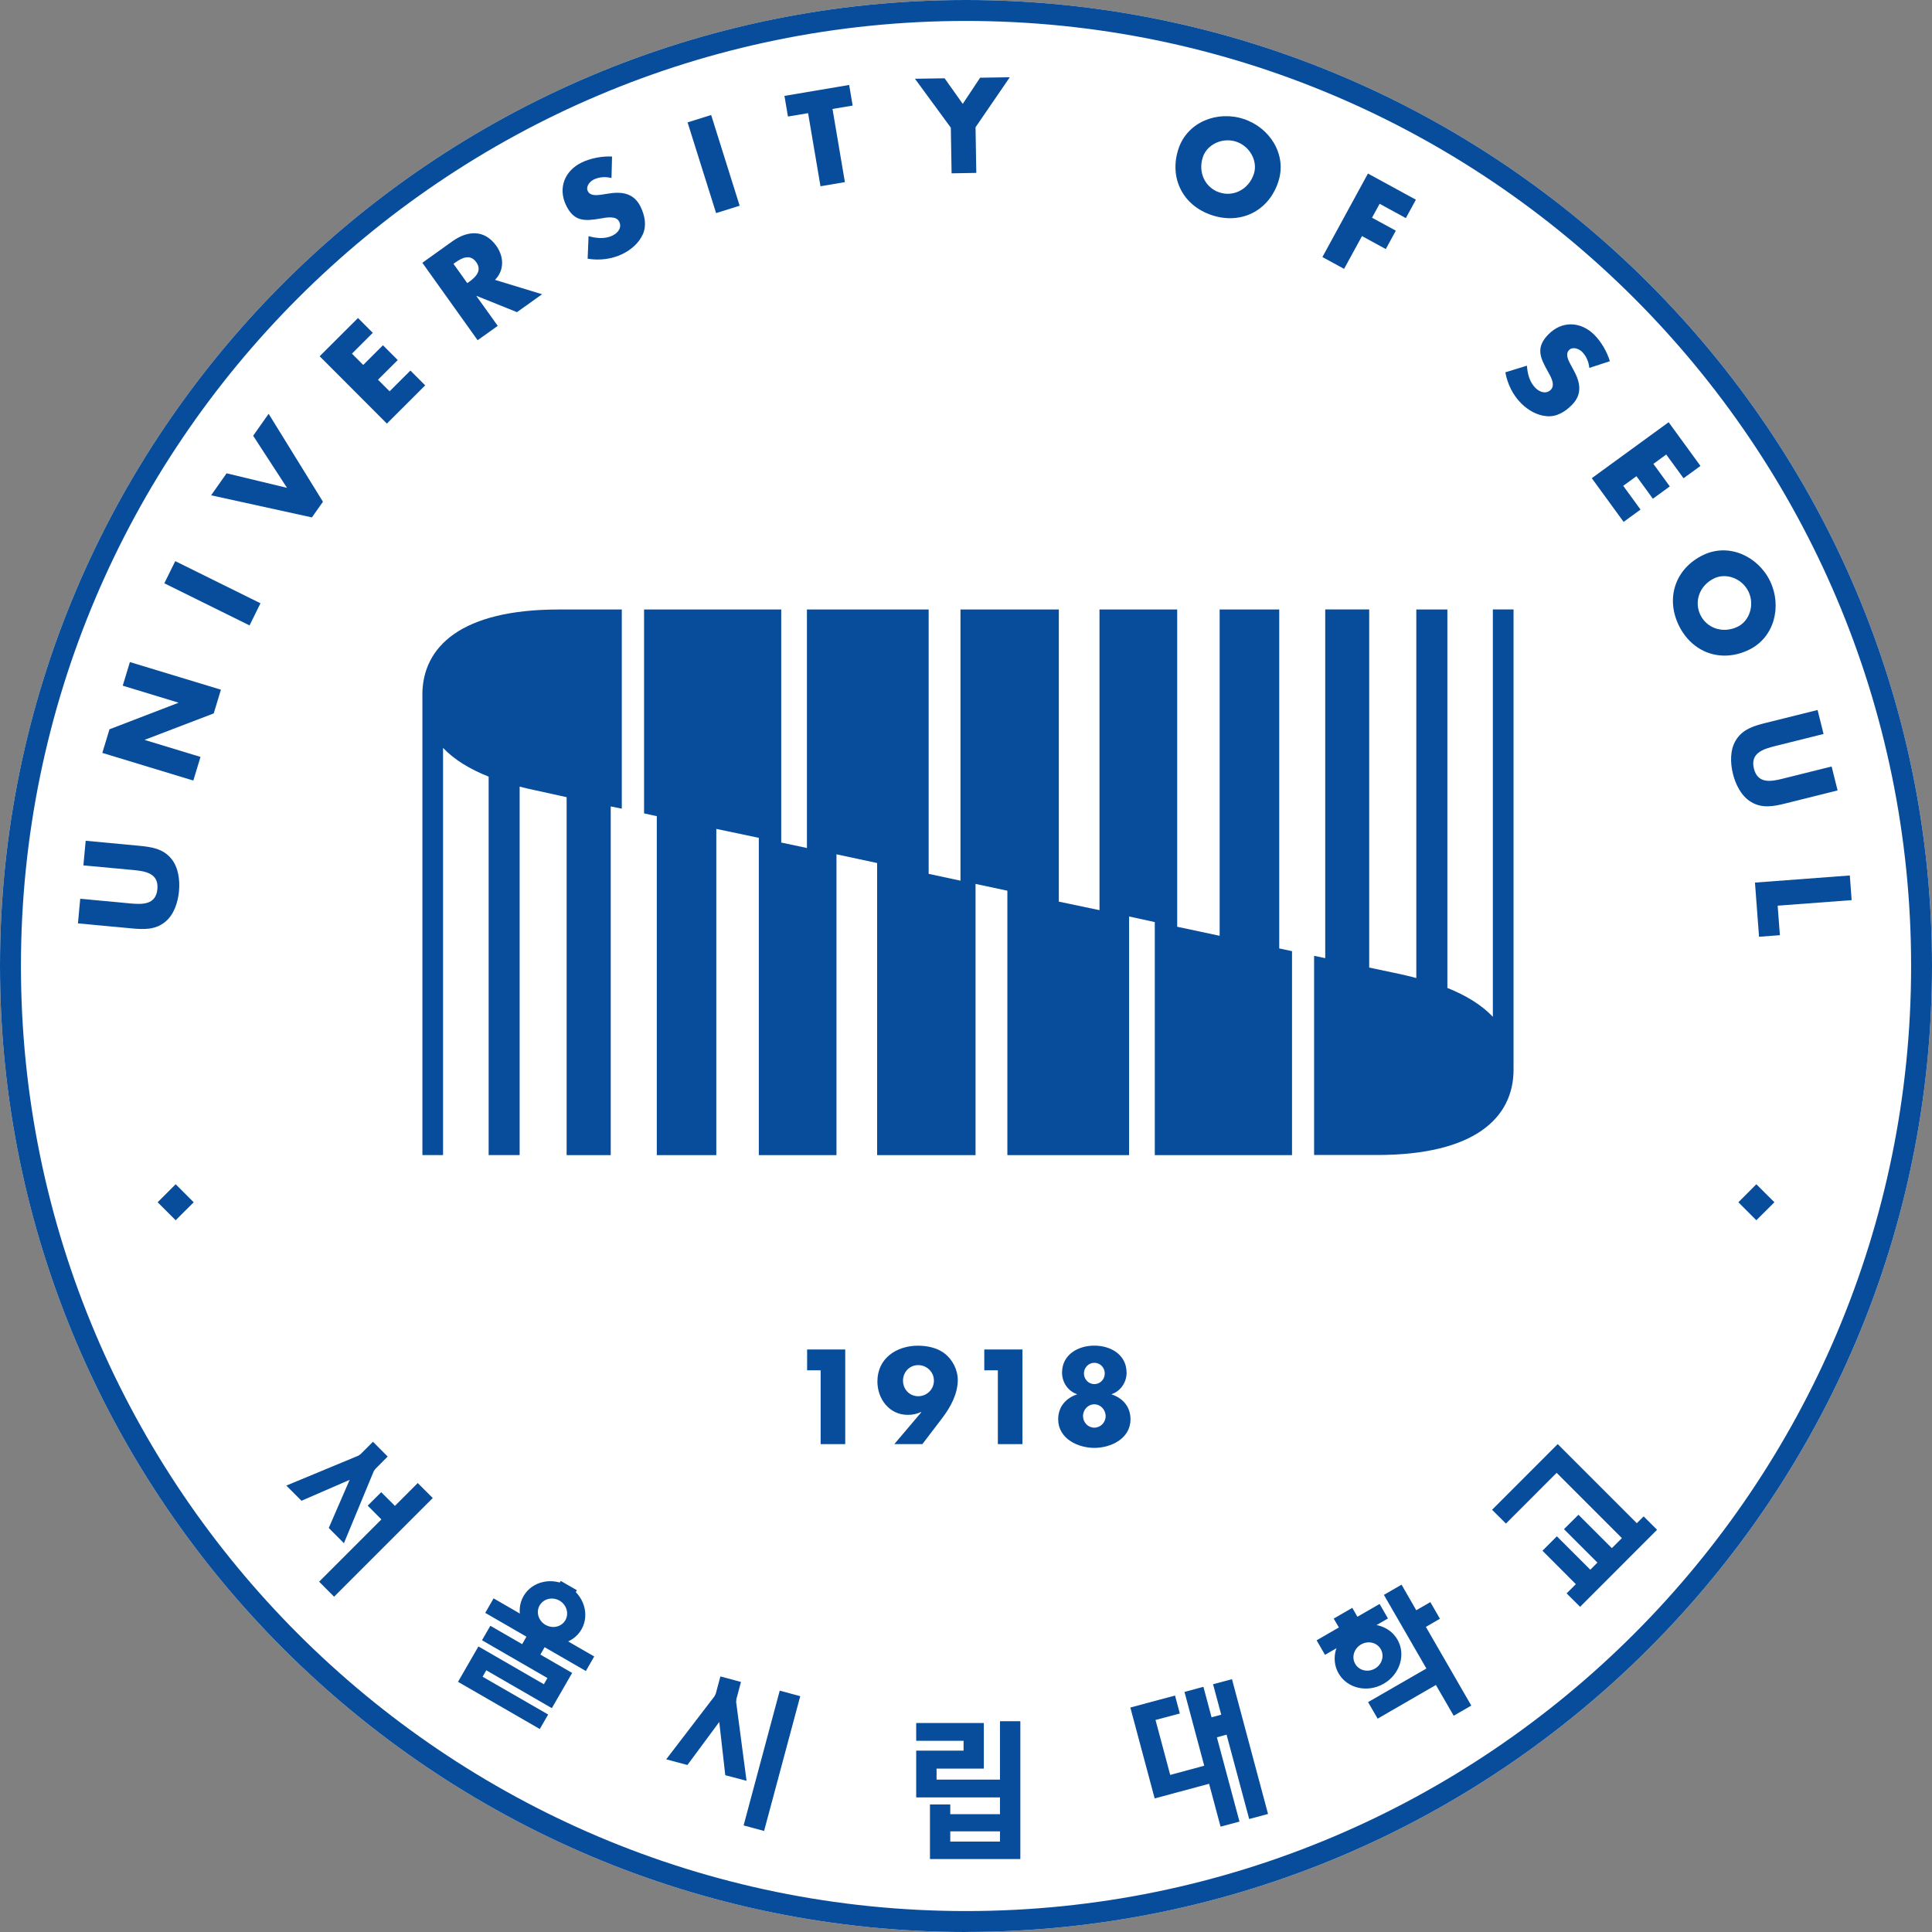 <svg width="63" height="63" viewBox="0 0 63 63" fill="none" xmlns="http://www.w3.org/2000/svg">
<rect x="0" y="0" width="63" height="63" fill="#808080" stroke="none"/>
<g id="&#236;&#132;&#156;&#236;&#154;&#184;&#236;&#139;&#156;&#235;&#166;&#189;&#235;&#140;&#128;&#237;&#149;&#153;&#234;&#181;&#144;" clip-path="url(#clip0_289_1208)">
<path id="Vector" d="M31.499 63C14.131 63 0 48.869 0 31.499C0 14.129 14.131 0 31.499 0C48.867 0 63 14.131 63 31.499C63 48.867 48.869 62.998 31.499 62.998V63Z" fill="white"/>
<g id="Group">
<path id="Vector_2" d="M31.499 63C14.131 63 0 48.869 0 31.499C0 14.129 14.131 0 31.499 0C48.867 0 63 14.131 63 31.499C63 48.867 48.869 62.998 31.499 62.998V63ZM31.499 0.683C14.507 0.683 0.683 14.507 0.683 31.499C0.683 48.491 14.507 62.317 31.501 62.317C48.495 62.317 62.319 48.493 62.319 31.499C62.319 14.505 48.493 0.683 31.499 0.683Z" fill="#084D9B"/>
<path id="Vector_3" d="M53.374 49.669L50.795 47.09L48.654 49.232L49.107 49.681L50.76 48.027L52.888 50.156L52.561 50.483L51.471 49.394L50.999 49.864L52.09 50.954L51.858 51.186L50.767 50.097L50.298 50.567L51.386 51.657L51.085 51.958L51.525 52.396L54.035 49.884L53.597 49.447L53.374 49.669Z" fill="#084D9B"/>
<path id="Vector_4" d="M32.608 56.129V58.031H30.54V57.672H32.081V56.185H29.876V56.765H31.421V57.086H29.876V58.611H32.608V59.158H30.987V58.841H30.325V60.621H33.272V56.127H32.608V56.129ZM32.608 60.052H30.987V59.718H32.608V60.052Z" fill="#084D9B"/>
<path id="Vector_5" d="M19.104 54.489L19.377 54.016L16.095 52.121L15.823 52.594L17.166 53.37L17.028 53.614L15.99 53.015L15.717 53.486L17.851 54.719L17.735 54.921L15.601 53.688L14.935 54.842L17.602 56.381L17.875 55.908L15.737 54.676L15.857 54.466L17.995 55.701L18.657 54.552L17.621 53.954L17.759 53.713L19.104 54.489Z" fill="#084D9B"/>
<path id="Vector_6" d="M18.52 51.717C17.998 51.416 17.351 51.564 17.073 52.044C16.794 52.529 16.992 53.161 17.512 53.462C18.034 53.763 18.681 53.617 18.96 53.135C19.238 52.652 19.042 52.018 18.52 51.717ZM17.787 52.985C17.557 52.852 17.471 52.566 17.598 52.349C17.724 52.13 18.013 52.063 18.245 52.194C18.475 52.329 18.561 52.613 18.436 52.832C18.311 53.051 18.021 53.118 17.789 52.985" fill="#084D9B"/>
<path id="Vector_7" d="M18.284 51.552L18.024 52.002L18.551 52.306L18.811 51.855L18.284 51.552Z" fill="#084D9B"/>
<path id="Vector_8" d="M13.622 48.36L12.878 49.105L12.431 48.658L11.99 49.097L12.437 49.546L10.406 51.577L10.894 52.067L14.112 48.849L13.622 48.36Z" fill="#084D9B"/>
<path id="Vector_9" d="M11.402 48.255L10.72 49.825L11.215 50.322L12.188 47.973L12.242 47.898L12.642 47.496L12.162 47.014L11.76 47.416L11.685 47.468L9.336 48.443L9.831 48.938L11.402 48.255Z" fill="#084D9B"/>
<path id="Vector_10" d="M25.426 55.13L24.248 59.525L24.916 59.705L26.095 55.31L25.426 55.13Z" fill="#084D9B"/>
<path id="Vector_11" d="M23.454 56.151L23.65 57.887L24.344 58.07L24.005 55.501L24.013 55.405L24.162 54.846L23.491 54.666L23.341 55.226L23.3 55.312L21.724 57.369L22.416 57.554L23.454 56.151Z" fill="#084D9B"/>
<path id="Vector_12" d="M46.182 52.508L45.703 51.674L45.127 52.007L46.513 54.408L44.611 55.504L44.923 56.043L46.823 54.945L47.403 55.948L47.977 55.617L46.496 53.051L46.954 52.785L46.642 52.243L46.182 52.508Z" fill="#084D9B"/>
<path id="Vector_13" d="M44.263 52.72L44.096 52.43L43.49 52.78L43.659 53.069L42.933 53.488L43.206 53.962L45.26 52.776L44.987 52.303L44.263 52.72Z" fill="#084D9B"/>
<path id="Vector_14" d="M44.096 53.129C43.567 53.434 43.367 54.079 43.65 54.569C43.934 55.059 44.592 55.209 45.121 54.904C45.651 54.599 45.851 53.952 45.568 53.464C45.286 52.974 44.628 52.826 44.098 53.131M44.835 54.41C44.605 54.543 44.317 54.476 44.192 54.257C44.066 54.04 44.151 53.758 44.383 53.623C44.613 53.49 44.901 53.559 45.024 53.776C45.151 53.993 45.065 54.278 44.835 54.41Z" fill="#084D9B"/>
<path id="Vector_15" d="M39.556 54.921L39.823 55.914L39.507 55.998L39.242 55.005L38.624 55.17L39.268 57.578L38.159 57.878L37.68 56.086L38.473 55.875L38.316 55.289L36.859 55.68L37.652 58.644L39.427 58.167L39.801 59.565L40.418 59.4L39.681 56.651L39.997 56.565L40.734 59.316L41.349 59.151L40.173 54.756L39.556 54.921Z" fill="#084D9B"/>
<path id="Vector_16" d="M57.861 39.204L57.272 38.617L56.686 39.204L57.272 39.791L57.861 39.204Z" fill="#084D9B"/>
<path id="Vector_17" d="M6.316 39.204L5.728 38.617L5.141 39.204L5.728 39.791L6.316 39.204Z" fill="#084D9B"/>
<path id="Vector_18" d="M2.794 27.416L4.53 27.579C4.926 27.617 5.319 27.669 5.588 28.004C5.818 28.286 5.87 28.699 5.837 29.06C5.803 29.421 5.676 29.818 5.397 30.052C5.07 30.33 4.675 30.31 4.277 30.272L2.542 30.11L2.616 29.307L4.242 29.459C4.642 29.496 5.083 29.509 5.132 28.993C5.18 28.477 4.745 28.408 4.344 28.37L2.719 28.219L2.794 27.416Z" fill="#084D9B"/>
<path id="Vector_19" d="M3.336 24.553L3.57 23.781L5.814 22.919V22.911L4.002 22.359L4.236 21.589L7.204 22.49L6.97 23.263L4.722 24.123V24.13L6.538 24.682L6.304 25.453L3.336 24.551V24.553Z" fill="#084D9B"/>
<path id="Vector_20" d="M8.494 19.672L8.137 20.394L5.358 19.02L5.715 18.298L8.494 19.672Z" fill="#084D9B"/>
<path id="Vector_21" d="M9.36 15.909L8.255 14.209L8.76 13.493L10.531 16.362L10.17 16.872L6.884 16.151L7.389 15.434L9.36 15.908V15.909Z" fill="#084D9B"/>
<path id="Vector_22" d="M11.477 11.533L11.844 11.9L12.487 11.258L12.97 11.741L12.326 12.382L12.704 12.76L13.383 12.083L13.865 12.566L12.616 13.813L10.424 11.617L11.674 10.37L12.156 10.853L11.479 11.53L11.477 11.533Z" fill="#084D9B"/>
<path id="Vector_23" d="M17.675 9.596L16.858 10.179L15.545 9.65L15.537 9.656L16.231 10.626L15.575 11.094L13.772 8.569L14.752 7.868C15.251 7.512 15.799 7.479 16.184 8.017C16.433 8.367 16.454 8.807 16.141 9.126L17.673 9.594L17.675 9.596ZM15.236 9.233L15.3 9.188C15.515 9.035 15.726 8.823 15.53 8.549C15.333 8.274 15.064 8.406 14.851 8.558L14.787 8.603L15.236 9.231V9.233Z" fill="#084D9B"/>
<path id="Vector_24" d="M19.938 5.805C19.751 5.758 19.545 5.766 19.367 5.852C19.235 5.915 19.092 6.08 19.169 6.235C19.248 6.398 19.474 6.366 19.62 6.347L19.833 6.313C20.276 6.241 20.673 6.293 20.89 6.745C21.024 7.024 21.093 7.342 20.963 7.638C20.834 7.927 20.577 8.146 20.297 8.283C19.945 8.453 19.543 8.5 19.162 8.436L19.192 7.701C19.45 7.772 19.728 7.8 19.975 7.681C20.145 7.598 20.288 7.426 20.192 7.23C20.095 7.026 19.775 7.093 19.597 7.123C19.079 7.213 18.722 7.239 18.46 6.697C18.187 6.13 18.414 5.565 18.973 5.296C19.255 5.161 19.642 5.085 19.958 5.105L19.94 5.809L19.938 5.805Z" fill="#084D9B"/>
<path id="Vector_25" d="M24.119 6.708L23.351 6.949L22.421 3.991L23.19 3.75L24.119 6.708Z" fill="#084D9B"/>
<path id="Vector_26" d="M27.549 5.939L26.755 6.074L26.351 3.69L25.694 3.8L25.58 3.127L27.69 2.77L27.804 3.443L27.147 3.553L27.551 5.939H27.549Z" fill="#084D9B"/>
<path id="Vector_27" d="M29.835 2.568L30.802 2.553L31.394 3.387L31.961 2.534L32.928 2.519L31.811 4.15L31.836 5.638L31.03 5.652L31.005 4.163L29.837 2.57L29.835 2.568Z" fill="#084D9B"/>
<path id="Vector_28" d="M41.684 5.926C41.373 6.88 40.468 7.327 39.524 7.019C38.578 6.71 38.116 5.814 38.426 4.86C38.718 3.97 39.703 3.6 40.551 3.879C41.4 4.155 41.976 5.036 41.684 5.926ZM39.223 5.126C39.056 5.633 39.309 6.127 39.767 6.276C40.223 6.426 40.721 6.177 40.887 5.67C41.02 5.263 40.766 4.771 40.309 4.619C39.851 4.47 39.356 4.718 39.223 5.124V5.126Z" fill="#084D9B"/>
<path id="Vector_29" d="M44.989 6.643L44.74 7.099L45.516 7.522L45.189 8.122L44.413 7.698L43.829 8.767L43.122 8.382L44.607 5.659L46.17 6.512L45.843 7.112L44.987 6.645L44.989 6.643Z" fill="#084D9B"/>
<path id="Vector_30" d="M51.826 11.997C51.807 11.805 51.73 11.614 51.592 11.475C51.487 11.371 51.285 11.294 51.164 11.416C51.037 11.545 51.141 11.747 51.209 11.877L51.312 12.066C51.529 12.461 51.611 12.85 51.257 13.205C51.04 13.424 50.765 13.598 50.442 13.572C50.124 13.548 49.834 13.379 49.611 13.16C49.335 12.886 49.155 12.523 49.088 12.141L49.791 11.924C49.81 12.192 49.877 12.461 50.074 12.655C50.208 12.788 50.418 12.863 50.571 12.708C50.73 12.547 50.56 12.268 50.474 12.113C50.216 11.655 50.072 11.328 50.494 10.901C50.936 10.454 51.543 10.479 51.985 10.914C52.206 11.135 52.407 11.473 52.495 11.778L51.828 11.997H51.826Z" fill="#084D9B"/>
<path id="Vector_31" d="M54.334 14.821L53.915 15.126L54.45 15.861L53.898 16.263L53.363 15.528L52.931 15.842L53.496 16.616L52.944 17.018L51.906 15.593L54.412 13.768L55.45 15.193L54.898 15.595L54.334 14.821Z" fill="#084D9B"/>
<path id="Vector_32" d="M57.025 21.192C56.12 21.626 55.172 21.282 54.739 20.384C54.309 19.487 54.637 18.531 55.542 18.097C56.387 17.692 57.337 18.15 57.722 18.954C58.109 19.76 57.87 20.787 57.025 21.192ZM55.901 18.857C55.418 19.088 55.237 19.612 55.445 20.048C55.652 20.482 56.176 20.669 56.658 20.439C57.045 20.254 57.225 19.728 57.017 19.294C56.81 18.86 56.286 18.673 55.899 18.858L55.901 18.857Z" fill="#084D9B"/>
<path id="Vector_33" d="M59.924 25.774L58.231 26.197C57.844 26.294 57.457 26.373 57.092 26.146C56.782 25.958 56.595 25.584 56.509 25.234C56.421 24.882 56.411 24.465 56.595 24.153C56.812 23.781 57.191 23.669 57.577 23.573L59.269 23.152L59.464 23.934L57.88 24.329C57.489 24.426 57.068 24.561 57.193 25.064C57.319 25.567 57.752 25.488 58.143 25.389L59.727 24.994L59.922 25.776L59.924 25.774Z" fill="#084D9B"/>
<path id="Vector_34" d="M57.967 29.532L58.04 30.495L57.36 30.547L57.227 28.78L60.32 28.548L60.38 29.352L57.967 29.533V29.532Z" fill="#084D9B"/>
<g id="Group_2">
<path id="Vector_35" d="M26.319 44.684V44.005H27.562V47.091H26.76V44.684H26.319Z" fill="#084D9B"/>
<path id="Vector_36" d="M29.163 47.09L30.044 46.051L30.037 46.043C29.898 46.105 29.765 46.137 29.603 46.137C28.997 46.137 28.611 45.617 28.611 45.048C28.611 44.291 29.234 43.881 29.938 43.881C30.237 43.881 30.581 43.954 30.818 44.147C31.067 44.347 31.232 44.674 31.232 44.998C31.232 45.445 31.002 45.875 30.736 46.227L30.078 47.09H29.165H29.163ZM29.446 45.022C29.446 45.304 29.659 45.529 29.941 45.529C30.224 45.529 30.454 45.304 30.454 45.022C30.454 44.74 30.224 44.515 29.941 44.515C29.659 44.515 29.446 44.74 29.446 45.022Z" fill="#084D9B"/>
<path id="Vector_37" d="M32.096 44.684V44.005H33.341V47.091H32.539V44.684H32.097H32.096Z" fill="#084D9B"/>
<path id="Vector_38" d="M36.737 44.76C36.737 45.087 36.532 45.366 36.249 45.462V45.469C36.618 45.593 36.864 45.875 36.864 46.281C36.864 46.918 36.218 47.214 35.686 47.214C35.155 47.214 34.506 46.918 34.506 46.281C34.506 45.875 34.753 45.593 35.12 45.469V45.462C34.837 45.368 34.632 45.087 34.632 44.76C34.632 44.171 35.155 43.879 35.684 43.879C36.214 43.879 36.736 44.171 36.736 44.76H36.737ZM35.316 46.178C35.316 46.385 35.481 46.554 35.684 46.554C35.888 46.554 36.053 46.385 36.053 46.178C36.053 45.97 35.888 45.793 35.684 45.793C35.481 45.793 35.316 45.965 35.316 46.178ZM35.346 44.786C35.346 44.979 35.498 45.134 35.686 45.134C35.875 45.134 36.025 44.979 36.025 44.786C36.025 44.594 35.873 44.439 35.686 44.439C35.499 44.439 35.346 44.594 35.346 44.786Z" fill="#084D9B"/>
</g>
<g id="Group_3">
<path id="Vector_39" d="M41.714 19.874H39.771V30.515L38.387 30.22V19.874H35.853V29.679L34.527 29.401V19.874H31.32V28.718L30.282 28.495V19.874H26.313V27.652L25.475 27.474V19.874H21.002V26.524L21.417 26.614V37.667H23.358V27.029L24.744 27.321V37.667H27.276V27.858L28.602 28.142V37.667H31.811V28.823L32.849 29.045V37.667H36.818V29.885L37.656 30.068V37.667H42.131V31.016L41.714 30.927V19.874Z" fill="#084D9B"/>
<path id="Vector_40" d="M13.774 22.66V37.666H14.447V24.388C14.825 24.785 15.341 25.09 15.934 25.325V37.666H16.945V25.651C17.117 25.694 17.29 25.738 17.465 25.772L18.477 25.995V37.668H19.915V26.296L20.276 26.37V19.875H18.219C15.051 19.875 13.772 21.078 13.772 22.662L13.774 22.66Z" fill="#084D9B"/>
<path id="Vector_41" d="M48.68 19.874V33.156C48.304 32.759 47.792 32.455 47.197 32.215V19.874H46.184V31.892C46.011 31.847 45.841 31.805 45.666 31.766L44.648 31.551V19.872H43.214V31.244L42.851 31.168V37.663H44.904C48.076 37.663 49.355 36.459 49.355 34.878V19.872H48.678L48.68 19.874Z" fill="#084D9B"/>
</g>
</g>
</g>
<defs>
<clipPath id="clip0_289_1208">
<rect width="63" height="63" fill="white"/>
</clipPath>
</defs>
</svg>
